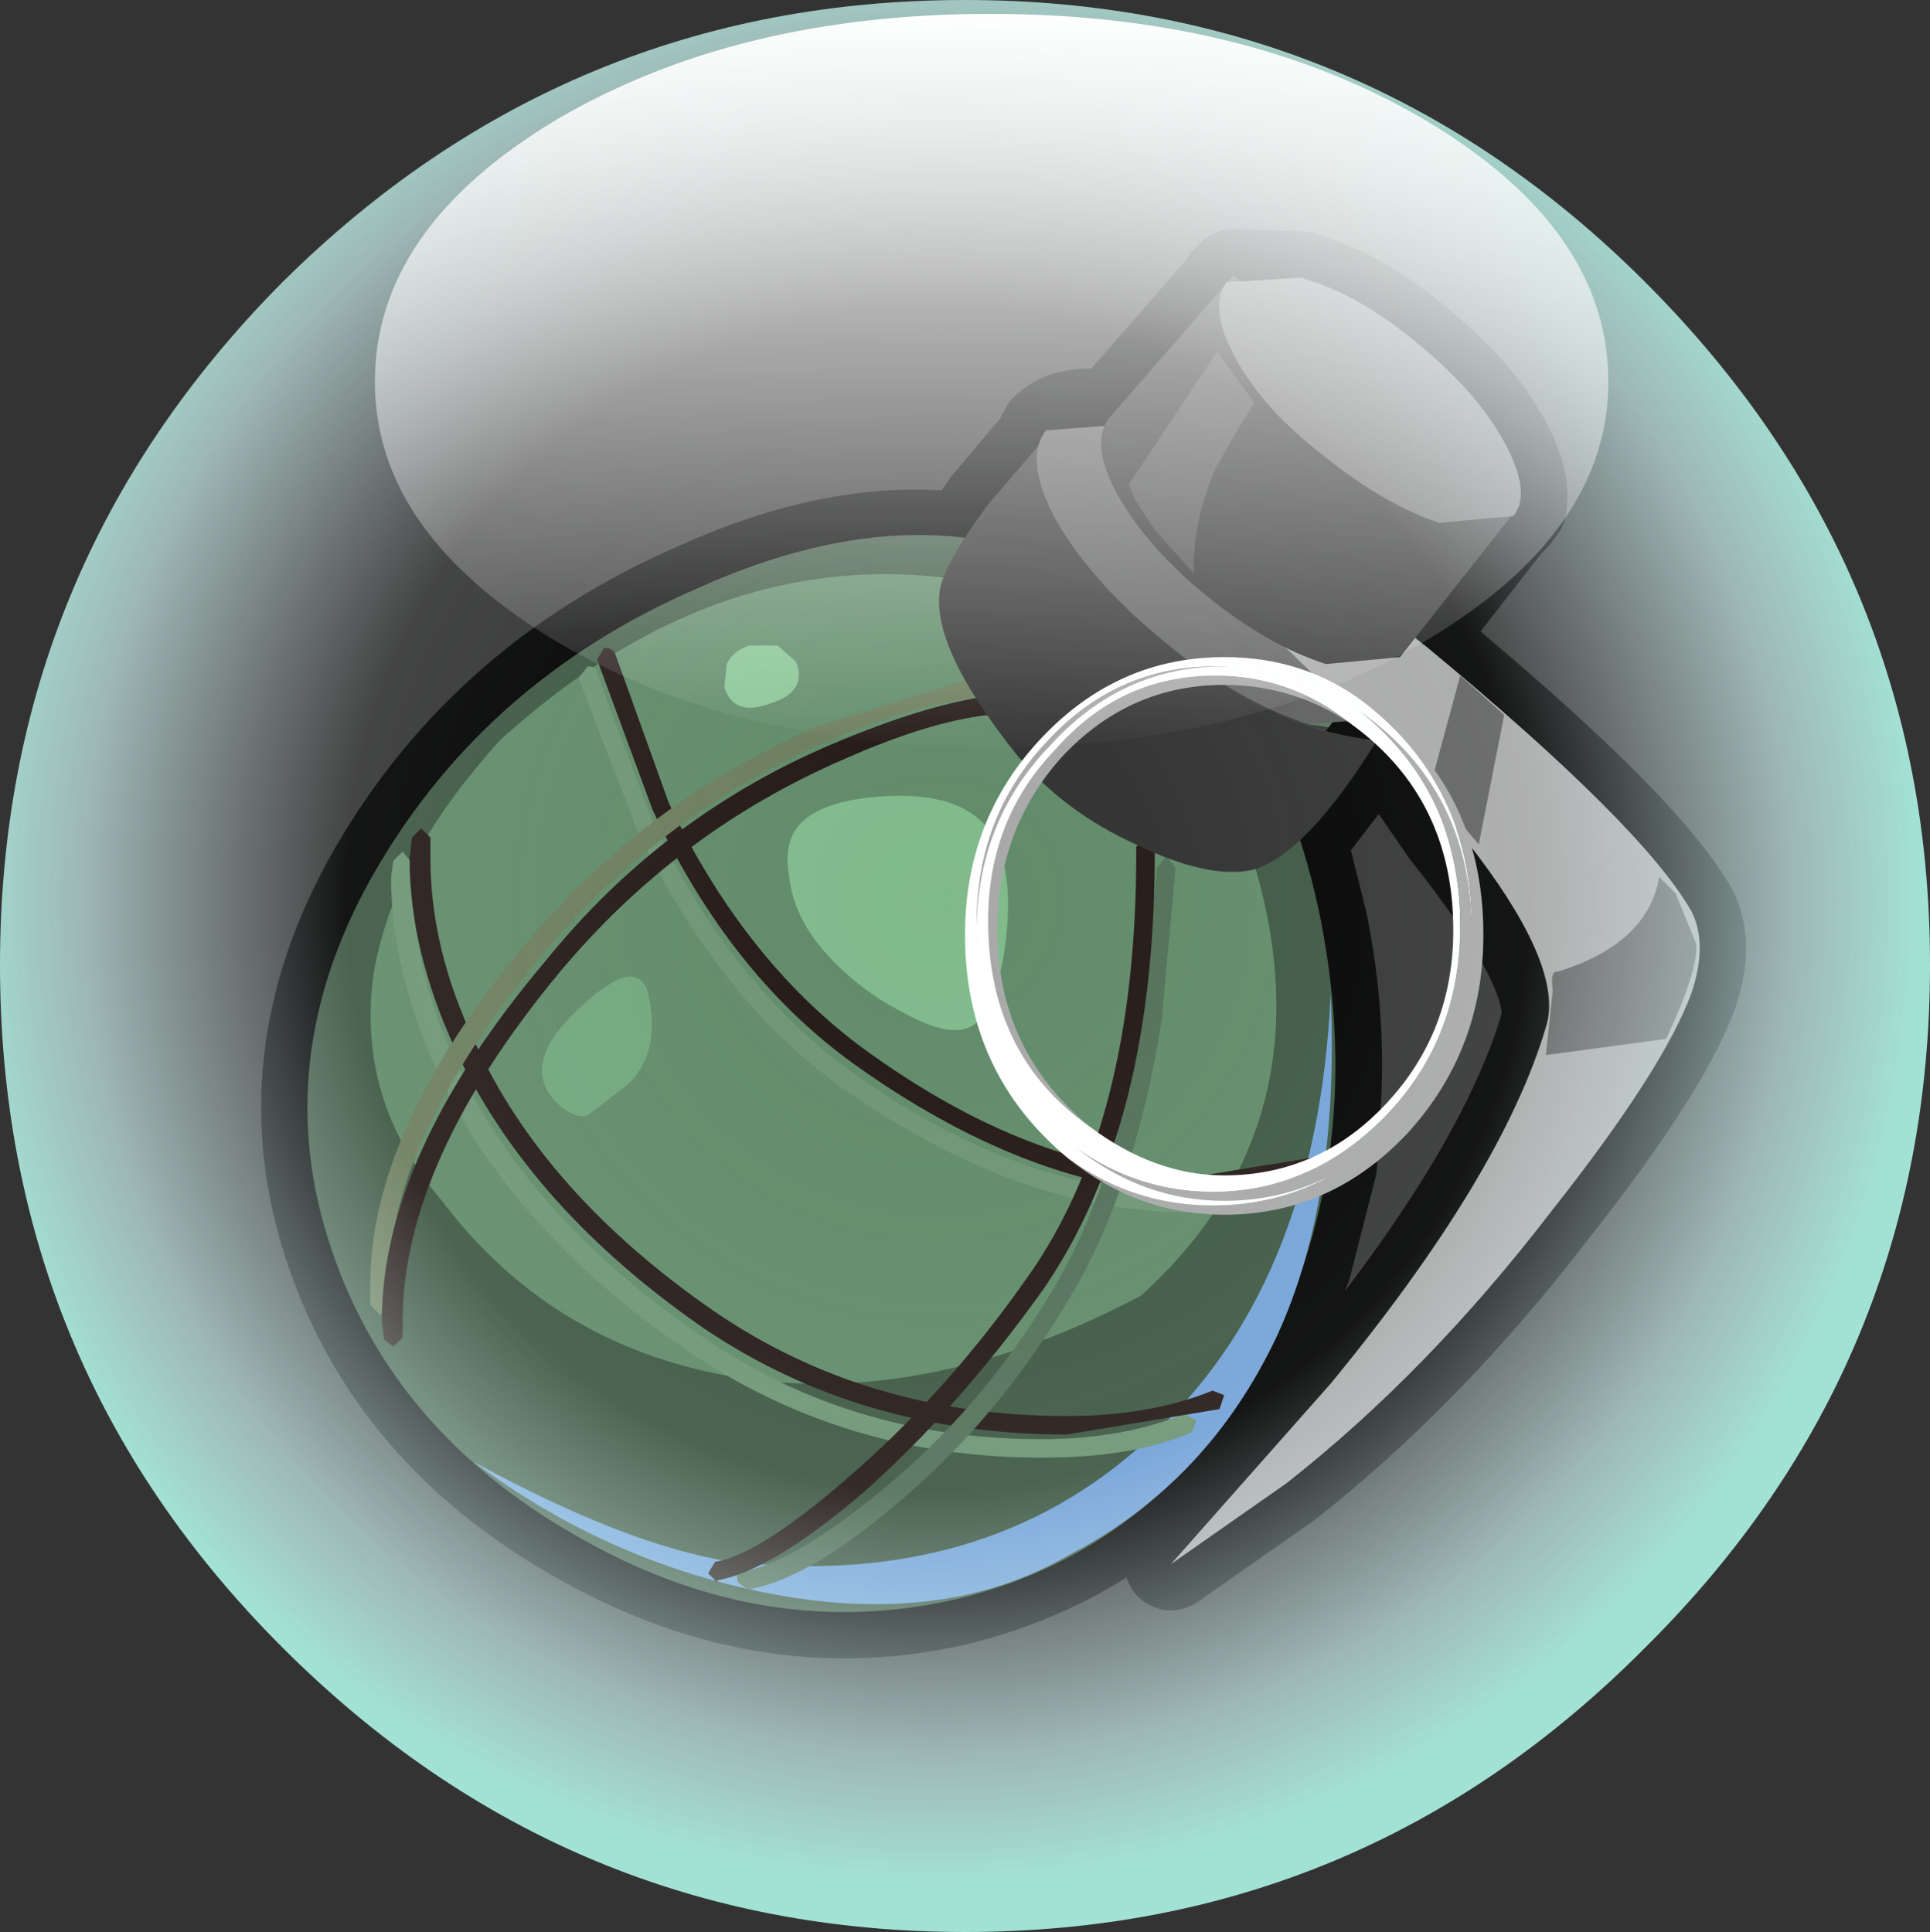 <?xml version="1.0" encoding="UTF-8" standalone="no"?>
<svg xmlns:xlink="http://www.w3.org/1999/xlink" height="41.75px" width="41.7px" xmlns="http://www.w3.org/2000/svg">
  <rect width="100%" height="100%" fill="#333333" stroke="none"/>
  <g transform="matrix(1.0, 0.0, 0.0, 1.0, 0.0, 0.0)">
    <path d="M28.75 25.2 L28.2 27.35 27.6 28.85 Q26.6 31.0 24.9 32.45 23.1 33.95 20.7 34.55 16.6 35.5 12.65 33.3 8.65 31.1 7.25 27.25 5.75 23.15 7.95 19.1 10.35 14.75 15.1 12.7 18.2 11.3 20.85 11.65 L21.35 10.9 22.45 9.6 22.6 9.3 Q23.05 8.85 24.0 9.0 L26.45 6.2 26.5 6.1 26.65 6.0 26.65 5.95 28.1 6.0 Q29.35 6.35 30.6 7.4 31.9 8.45 32.5 9.55 32.95 10.4 32.85 10.9 L32.85 10.95 32.7 11.15 32.55 11.3 30.6 13.8 30.85 14.0 Q35.5 17.85 36.55 19.7 36.9 20.4 36.55 21.45 35.95 23.1 33.5 26.2 30.85 29.65 27.8 32.05 L25.3 33.8 28.75 29.9 Q32.45 25.4 33.4 22.2 33.75 21.1 31.25 17.95 L30.9 17.25 30.15 16.35 29.75 16.0 28.1 18.15 28.55 19.95 Q29.0 22.2 28.8 24.3 L28.7 25.1 28.7 25.2 28.75 25.2 M28.25 15.65 L26.25 14.7 26.3 14.75 Q27.95 15.8 29.75 16.0 L29.6 15.85 28.25 15.65 M31.4 18.4 Q32.05 19.55 32.05 20.2 32.05 22.7 30.4 24.5 29.8 25.1 29.35 24.8 L30.1 24.05 Q31.6 22.45 31.6 20.15 L31.4 18.4" fill="#517558" fill-rule="evenodd" stroke="none"/>
    <path d="M28.75 25.2 L28.2 27.35 27.6 28.85 Q26.6 31.0 24.9 32.45 23.1 33.95 20.7 34.55 16.6 35.5 12.65 33.3 8.65 31.1 7.25 27.25 5.75 23.15 7.95 19.1 10.35 14.75 15.1 12.7 18.2 11.3 20.85 11.65 L21.35 10.9 22.45 9.6 22.6 9.3 Q23.05 8.85 24.0 9.0 L26.45 6.2 26.5 6.1 26.65 6.0 26.65 5.95 28.1 6.0 Q29.35 6.35 30.6 7.4 31.9 8.45 32.5 9.55 32.95 10.4 32.85 10.9 L32.85 10.95 32.7 11.15 32.55 11.3 30.6 13.8 30.85 14.0 Q35.5 17.85 36.55 19.7 36.9 20.4 36.55 21.45 35.95 23.1 33.5 26.2 30.85 29.65 27.8 32.05 L25.3 33.8 28.75 29.9 Q32.45 25.4 33.4 22.2 33.75 21.1 31.25 17.95 L30.15 16.35 M29.75 16.0 L28.1 18.15 28.55 19.95 Q29.0 22.2 28.8 24.3 L28.75 25.2 28.7 25.2 28.7 25.1 28.8 24.3" fill="none" stroke="#000000" stroke-linecap="round" stroke-linejoin="round" stroke-width="2.0"/>
    <path d="M27.25 29.45 Q25.0 33.5 20.7 34.55 16.6 35.5 12.65 33.3 8.65 31.1 7.25 27.25 5.75 23.15 7.95 19.1 10.35 14.75 15.1 12.7 20.0 10.5 23.7 12.55 27.5 14.6 28.55 19.95 29.55 25.15 27.25 29.45" fill="#3c5741" fill-rule="evenodd" stroke="none"/>
    <path d="M22.75 13.0 Q26.55 15.45 27.4 19.9 28.3 24.7 24.65 28.0 20.2 30.35 16.15 29.8 12.0 29.2 9.55 25.95 7.75 23.85 8.05 21.2 8.4 18.65 10.8 16.0 16.35 10.95 22.75 13.0" fill="#5f8a68" fill-rule="evenodd" stroke="none"/>
    <path d="M23.1 33.6 Q20.35 35.2 16.45 34.4 13.05 33.7 10.25 31.6 13.55 33.4 15.8 33.75 21.25 34.35 24.75 31.15 28.45 27.85 28.75 21.5 28.95 25.9 27.6 28.85 26.1 32.05 23.1 33.6" fill="#72a2d7" fill-rule="evenodd" stroke="none"/>
    <path d="M25.7 26.2 Q22.05 26.2 18.25 23.55 15.5 21.6 13.75 17.9 L12.5 14.65 12.7 14.4 Q12.9 14.4 12.9 14.55 L14.1 17.75 Q15.8 21.3 18.45 23.2 22.1 25.8 25.7 25.8 L28.25 25.35 Q28.45 25.25 28.55 25.45 L28.45 25.75 25.7 26.2" fill="#6d9474" fill-rule="evenodd" stroke="none"/>
    <path d="M22.5 31.5 Q18.2 31.5 14.8 29.15 11.0 26.55 9.4 23.05 8.45 20.9 8.45 18.95 L8.5 18.6 8.7 18.4 8.9 18.65 8.9 18.95 Q8.9 20.85 9.8 22.85 11.35 26.25 15.05 28.8 18.3 31.1 22.5 31.1 24.25 31.1 25.6 30.55 L25.85 30.7 25.75 30.95 Q24.5 31.5 22.5 31.5" fill="#6d9474" fill-rule="evenodd" stroke="none"/>
    <path d="M26.0 25.8 Q22.45 25.8 18.6 23.1 15.8 21.15 14.1 17.5 L12.9 14.25 13.05 14.0 Q13.25 14.0 13.3 14.15 L14.45 17.35 Q16.15 20.9 18.85 22.8 22.5 25.4 26.0 25.4 L28.45 25.0 28.7 25.1 28.6 25.35 26.0 25.8" fill="#231815" fill-rule="evenodd" stroke="none"/>
    <path d="M23.05 31.0 Q18.6 31.0 15.2 28.7 11.45 26.1 9.85 22.7 8.85 20.55 8.85 18.55 L8.9 18.1 9.1 17.9 9.3 18.1 9.3 18.55 Q9.3 20.5 10.25 22.5 11.75 25.8 15.45 28.35 18.75 30.6 23.05 30.6 24.85 30.6 26.2 30.05 L26.45 30.15 26.35 30.45 23.05 31.0" fill="#231815" fill-rule="evenodd" stroke="none"/>
    <path d="M20.95 15.1 Q19.65 15.25 17.8 16.05 14.2 17.65 11.7 20.65 8.4 24.65 8.4 27.75 L8.4 28.15 8.4 28.3 8.25 28.4 8.2 28.4 8.0 28.2 8.0 27.75 Q8.0 24.4 11.35 20.4 13.95 17.3 17.65 15.7 L20.85 14.7 Q21.1 14.6 21.1 14.85 L20.95 15.1" fill="#6b7d5c" fill-rule="evenodd" stroke="none"/>
    <path d="M23.05 28.15 Q21.5 30.75 19.25 32.6 17.4 34.15 16.15 34.35 L15.95 34.2 Q15.85 33.95 16.1 33.95 17.15 33.75 19.0 32.25 21.2 30.45 22.7 27.95 24.1 25.65 24.7 21.95 L25.0 18.75 25.2 18.5 25.4 18.75 25.1 22.05 Q24.5 25.8 23.05 28.15" fill="#527058" fill-rule="evenodd" stroke="none"/>
    <path d="M21.35 15.45 Q20.05 15.6 18.25 16.4 14.65 17.95 12.1 21.0 8.7 25.1 8.7 28.55 L8.7 28.9 8.5 29.1 8.3 28.95 8.25 28.55 Q8.25 24.95 11.8 20.75 14.35 17.6 18.05 16.05 19.95 15.25 21.3 15.05 L21.5 15.2 21.5 15.35 21.35 15.45" fill="#231815" fill-rule="evenodd" stroke="none"/>
    <path d="M22.55 27.85 Q20.7 30.45 18.6 32.3 16.65 33.95 15.5 34.15 L15.5 34.2 15.3 34.0 15.45 33.75 Q16.4 33.6 18.3 31.95 20.45 30.1 22.2 27.6 24.55 24.3 24.55 18.45 L24.55 18.3 24.75 18.1 24.95 18.3 24.95 18.45 Q24.95 24.35 22.55 27.85" fill="#231815" fill-rule="evenodd" stroke="none"/>
    <path d="M22.55 9.5 L23.05 11.05 Q23.85 12.8 25.2 13.9 27.35 15.75 29.75 16.0 28.2 18.5 27.05 18.8 26.1 19.0 24.55 18.25 23.0 17.55 22.0 16.35 20.15 14.05 20.3 12.8 20.35 12.25 21.35 10.9 L22.55 9.5" fill="#303030" fill-rule="evenodd" stroke="none"/>
    <path d="M30.2 15.5 L28.25 15.65 Q26.75 15.15 25.2 13.9 23.65 12.65 22.85 11.3 22.1 9.95 22.6 9.3 L24.6 9.15 Q26.1 9.65 27.65 10.9 29.25 12.2 30.0 13.5 30.75 14.85 30.2 15.5" fill="#5e5e5e" fill-rule="evenodd" stroke="none"/>
    <path d="M25.95 12.3 L26.4 10.5 30.85 14.0 Q35.5 17.85 36.55 19.7 36.9 20.4 36.55 21.45 35.95 23.1 33.5 26.2 30.85 29.65 27.8 32.05 L25.3 33.8 28.75 29.9 Q32.45 25.4 33.4 22.2 34.2 19.75 25.95 12.3" fill="#a8a8a8" fill-rule="evenodd" stroke="none"/>
    <path d="M31.55 14.6 L32.5 15.45 31.95 18.25 30.9 17.0 31.55 14.6" fill="#616161" fill-rule="evenodd" stroke="none"/>
    <path d="M35.85 18.95 L36.2 19.3 36.65 20.4 Q36.7 20.95 36.0 22.45 L33.4 22.8 33.55 21.4 Q33.5 21.05 33.6 21.0 L33.65 21.0 Q35.6 20.4 35.85 18.95" fill="#616161" fill-rule="evenodd" stroke="none"/>
    <path d="M21.1 22.1 Q20.65 22.5 19.55 21.9 18.55 21.4 17.8 20.55 17.15 19.8 17.05 18.95 16.9 18.1 17.4 17.7 17.95 17.25 19.25 17.2 20.7 17.15 21.3 17.85 21.9 18.55 21.75 20.15 21.6 21.65 21.1 22.1" fill="#7fba8b" fill-rule="evenodd" stroke="none"/>
    <path d="M12.0 23.8 Q11.25 23.0 12.45 21.85 13.75 20.6 14.0 21.45 14.3 22.75 13.55 23.45 L12.7 24.1 Q12.4 24.2 12.0 23.8" fill="#71a67b" fill-rule="evenodd" stroke="none"/>
    <path d="M16.65 15.2 Q15.85 15.5 15.65 14.85 L15.7 14.35 Q15.85 14.05 16.2 13.95 L16.8 13.95 17.2 14.3 Q17.45 14.95 16.65 15.2" fill="#88c493" fill-rule="evenodd" stroke="none"/>
    <path d="M30.25 14.2 L28.65 14.35 Q27.4 13.95 26.1 12.9 24.8 11.85 24.15 10.7 23.55 9.6 23.95 9.05 L26.65 5.95 32.85 10.9 30.25 14.2" fill="#303030" fill-rule="evenodd" stroke="none"/>
    <path d="M32.7 11.15 L31.1 11.3 Q29.9 10.9 28.6 9.85 27.3 8.85 26.7 7.75 26.1 6.65 26.5 6.1 L28.1 6.0 Q29.35 6.35 30.6 7.4 31.9 8.45 32.5 9.55 33.1 10.65 32.7 11.15" fill="#6e6e6e" fill-rule="evenodd" stroke="none"/>
    <path d="M21.3 20.15 Q21.3 22.85 23.4 24.6 21.1 22.95 21.1 19.95 21.1 17.65 22.6 16.05 24.1 14.4 26.25 14.4 27.95 14.4 29.3 15.5 28.0 14.6 26.45 14.6 24.3 14.6 22.8 16.2 21.3 17.85 21.3 20.15" fill="#a8a8a8" fill-rule="evenodd" stroke="none"/>
    <path d="M29.5 15.2 Q32.05 16.95 32.05 20.2 32.05 22.7 30.4 24.5 28.75 26.25 26.45 26.25 24.6 26.25 23.1 25.05 24.5 26.05 26.2 26.05 28.5 26.05 30.15 24.3 31.8 22.55 31.8 20.05 31.8 17.0 29.5 15.2" fill="#a8a8a8" fill-rule="evenodd" stroke="none"/>
    <path d="M29.5 15.2 Q31.8 17.0 31.8 20.05 31.8 22.55 30.15 24.3 28.5 26.05 26.2 26.05 24.5 26.05 23.1 25.05 20.85 23.2 20.85 20.2 20.85 17.7 22.5 15.95 24.15 14.2 26.45 14.2 28.2 14.2 29.5 15.2 M22.6 16.05 Q21.1 17.65 21.1 19.95 21.1 22.95 23.4 24.6 24.85 25.7 26.45 25.7 28.6 25.7 30.1 24.05 31.6 22.45 31.6 20.15 31.6 17.15 29.3 15.5 27.95 14.4 26.25 14.4 24.1 14.4 22.6 16.05" fill="#ffffff" fill-rule="evenodd" stroke="none"/>
    <path d="M26.3 7.6 L27.1 8.7 26.7 9.35 26.25 10.15 Q25.75 11.35 25.8 12.4 L24.95 11.45 Q24.4 10.65 24.4 10.45 L26.3 7.6" fill="#4d4d4d" fill-rule="evenodd" stroke="none"/>
    <path d="M21.55 20.1 Q21.55 22.7 23.55 24.35 21.35 22.8 21.35 19.9 21.35 17.7 22.8 16.2 24.2 14.6 26.25 14.6 27.9 14.6 29.2 15.65 27.95 14.8 26.45 14.8 24.4 14.8 22.95 16.35 21.55 17.9 21.55 20.1" fill="#a8a8a8" fill-rule="evenodd" stroke="none"/>
    <path d="M29.35 15.35 Q31.8 17.05 31.8 20.15 31.8 22.55 30.25 24.25 28.65 25.95 26.45 25.95 24.7 25.95 23.25 24.8 24.6 25.75 26.2 25.75 28.4 25.75 30.0 24.05 31.55 22.4 31.55 20.0 31.55 17.1 29.35 15.35" fill="#a8a8a8" fill-rule="evenodd" stroke="none"/>
    <path d="M26.25 14.6 Q24.2 14.6 22.8 16.2 21.35 17.7 21.35 19.9 21.35 22.8 23.55 24.35 24.95 25.4 26.45 25.4 28.5 25.4 29.95 23.85 31.4 22.3 31.4 20.1 31.4 17.25 29.2 15.65 27.9 14.6 26.25 14.6 M29.35 15.35 Q31.55 17.1 31.55 20.0 31.55 22.4 30.0 24.05 28.4 25.75 26.2 25.75 24.6 25.75 23.25 24.8 21.1 23.0 21.1 20.15 21.1 17.75 22.7 16.1 24.25 14.4 26.45 14.4 28.15 14.4 29.35 15.35" fill="#ffffff" fill-rule="evenodd" stroke="none"/>
    <path d="M35.55 6.1 Q41.7 12.25 41.7 20.85 41.7 29.5 35.55 35.6 29.45 41.75 20.85 41.75 12.25 41.75 6.1 35.6 0.0 29.5 0.0 20.85 0.0 12.25 6.1 6.1 12.25 0.0 20.85 0.0 29.45 0.0 35.55 6.1" fill="url(#gradient0)" fill-rule="evenodd" stroke="none"/>
    <path d="M21.4 0.3 Q26.9 0.3 30.8 2.6 34.75 4.95 34.75 8.25 34.75 11.5 30.8 13.85 26.9 16.15 21.4 16.15 15.9 16.15 12.0 13.85 8.1 11.5 8.1 8.25 8.1 4.95 12.0 2.6 15.9 0.3 21.4 0.3" fill="url(#gradient1)" fill-rule="evenodd" stroke="none"/>
  </g>
  <defs>
    <radialGradient cx="0" cy="0" gradientTransform="matrix(0.026, 0.0, 0.0, 0.026, 20.25, 19.45)" gradientUnits="userSpaceOnUse" id="gradient0" r="819.2" spreadMethod="pad">
      <stop offset="0.0" stop-color="#fbfbfb" stop-opacity="0.0"/>
      <stop offset="0.6" stop-color="#eff7fc" stop-opacity="0.086"/>
      <stop offset="0.867" stop-color="#d6fefa" stop-opacity="0.651"/>
      <stop offset="1.0" stop-color="#b4feee" stop-opacity="0.863"/>
    </radialGradient>
    <linearGradient gradientTransform="matrix(2.0E-4, -0.01, 0.016, 1.0E-4, 21.45, 8.2)" gradientUnits="userSpaceOnUse" id="gradient1" spreadMethod="pad" x1="-819.2" x2="819.2">
      <stop offset="0.0" stop-color="#fbfbfb" stop-opacity="0.0"/>
      <stop offset="1.0" stop-color="#ffffff"/>
    </linearGradient>
  </defs>
</svg>
